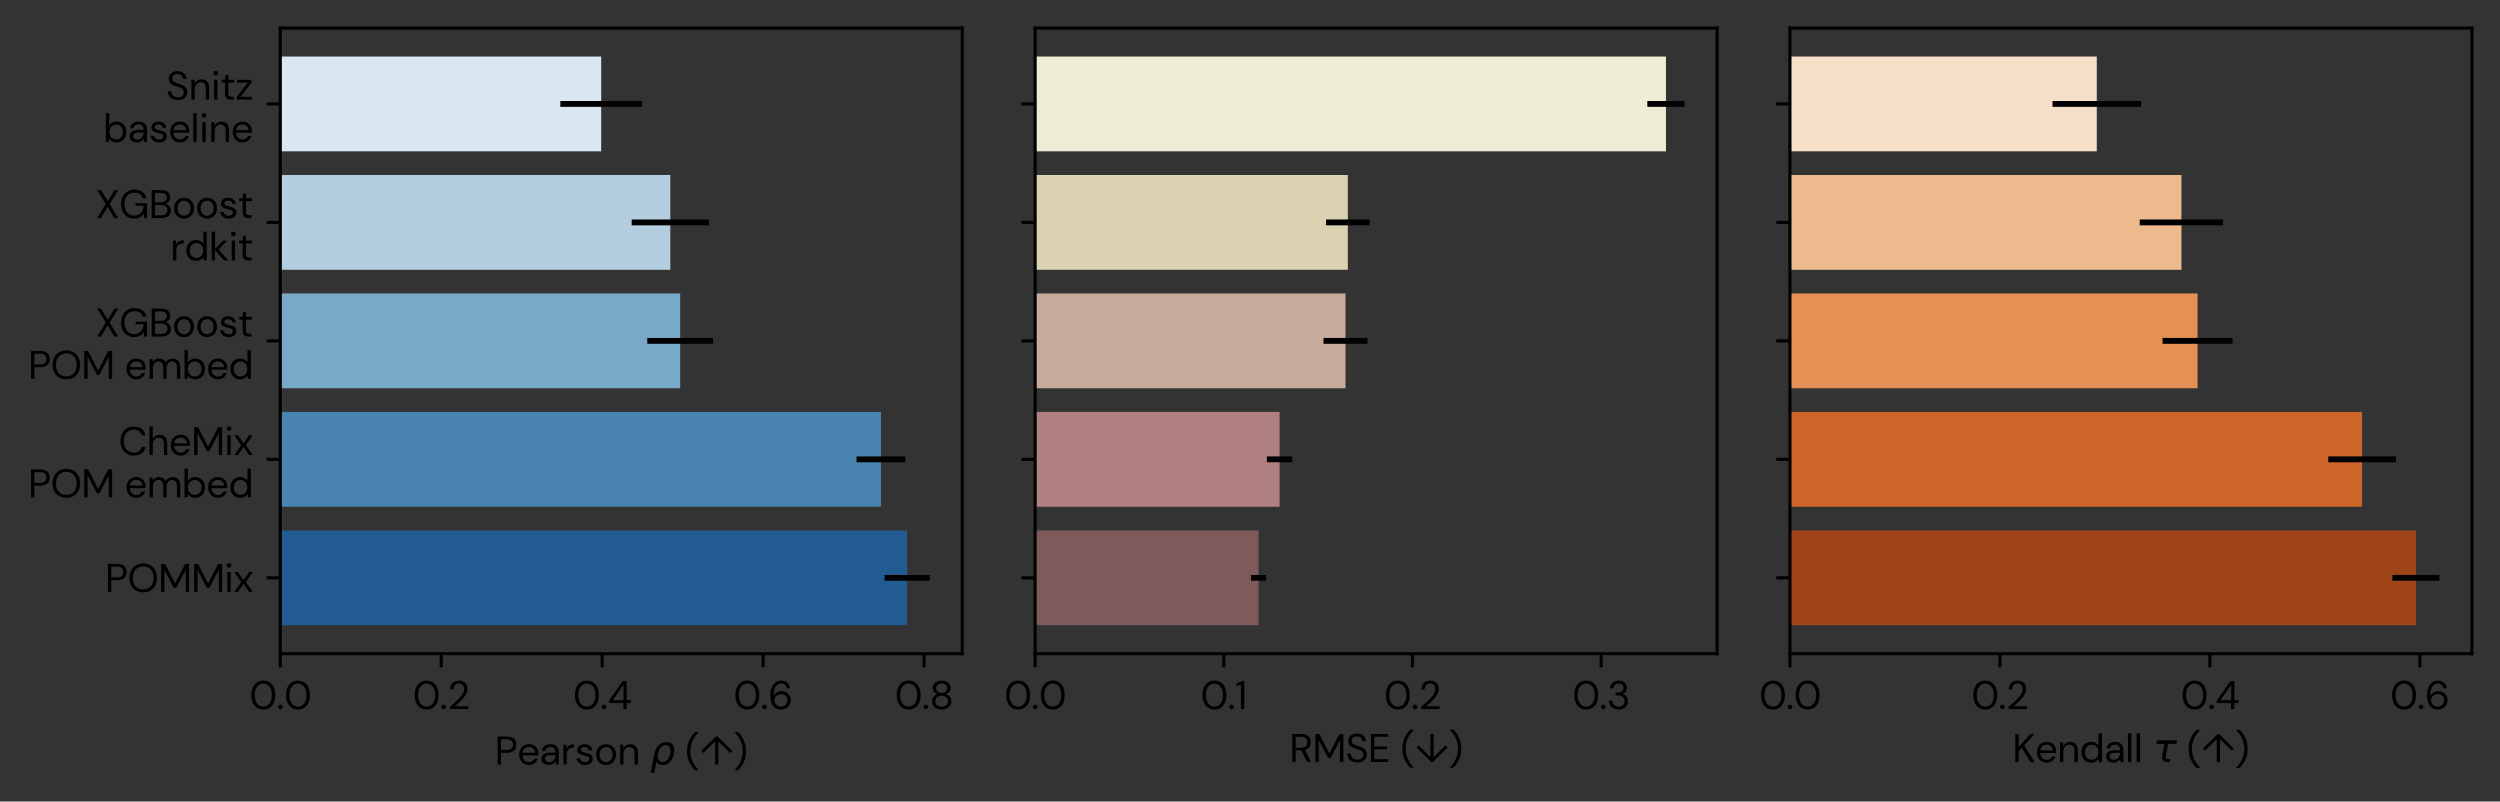 <?xml version="1.0" encoding="utf-8" standalone="no"?>
<!DOCTYPE svg PUBLIC "-//W3C//DTD SVG 1.1//EN"
  "http://www.w3.org/Graphics/SVG/1.1/DTD/svg11.dtd">
<svg xmlns:xlink="http://www.w3.org/1999/xlink" width="640.853pt" height="205.46pt" viewBox="0 0 640.853 205.46" xmlns="http://www.w3.org/2000/svg" version="1.1">
 <rect x="0" y="0" width="640.853" height="205.46" fill="#333333" stroke="none"/>
 <defs>
  <style type="text/css">*{stroke-linejoin: round; stroke-linecap: butt}</style>
 </defs>
 <g id="figure_1">
  <g id="patch_1">
   <path d="M 0 205.46 
L 640.853 205.46 
L 640.853 0 
L 0 0 
L 0 205.46 
z
" style="fill: none"/>
  </g>
  <g id="axes_1">
   <g id="patch_2">
    <path d="M 71.853 167.56 
L 246.67 167.56 
L 246.67 7.2 
L 71.853 7.2 
L 71.853 167.56 
z
" style="fill: none"/>
   </g>
   <g id="patch_3">
    <path d="M 71.853 14.489 
L 154.114 14.489 
L 154.114 38.786 
L 71.853 38.786 
z
" clip-path="url(#p0bd5cf572d)" style="fill: #dae6f1"/>
   </g>
   <g id="patch_4">
    <path d="M 71.853 44.86 
L 171.831 44.86 
L 171.831 69.157 
L 71.853 69.157 
z
" clip-path="url(#p0bd5cf572d)" style="fill: #b3cede"/>
   </g>
   <g id="patch_5">
    <path d="M 71.853 75.232 
L 174.365 75.232 
L 174.365 99.528 
L 71.853 99.528 
z
" clip-path="url(#p0bd5cf572d)" style="fill: #78aac8"/>
   </g>
   <g id="patch_6">
    <path d="M 71.853 105.603 
L 225.832 105.603 
L 225.832 129.9 
L 71.853 129.9 
z
" clip-path="url(#p0bd5cf572d)" style="fill: #4884af"/>
   </g>
   <g id="patch_7">
    <path d="M 71.853 135.974 
L 232.544 135.974 
L 232.544 160.271 
L 71.853 160.271 
z
" clip-path="url(#p0bd5cf572d)" style="fill: #225b91"/>
   </g>
   <g id="matplotlib.axis_1">
    <g id="xtick_1">
     <g id="line2d_1">
      <defs>
       <path id="m4a1d4e9fb4" d="M 0 0 
L 0 3.5 
" style="stroke: #000000; stroke-width: 0.8"/>
      </defs>
      <g>
       <use xlink:href="#m4a1d4e9fb4" x="71.853" y="167.56" style="stroke: #000000; stroke-width: 0.8"/>
      </g>
     </g>
     <g id="text_1">
      <!-- 0.0 -->
      <g transform="translate(63.948 181.76) scale(0.1 -0.1)">
       <defs>
        <path id="DMSans24pt-Regular-30" d="M 2221 -77 
Q 1626 -77 1194 214 
Q 762 506 531 1027 
Q 301 1549 301 2240 
Q 301 2931 531 3452 
Q 762 3974 1194 4265 
Q 1626 4557 2221 4557 
Q 2822 4557 3248 4265 
Q 3674 3974 3904 3452 
Q 4134 2931 4134 2240 
Q 4134 1549 3904 1027 
Q 3674 506 3248 214 
Q 2822 -77 2221 -77 
z
M 2221 397 
Q 2618 397 2925 617 
Q 3232 838 3408 1251 
Q 3584 1664 3584 2240 
Q 3584 2816 3408 3229 
Q 3232 3642 2925 3859 
Q 2618 4077 2221 4077 
Q 1824 4077 1513 3859 
Q 1203 3642 1027 3229 
Q 851 2816 851 2240 
Q 851 1664 1027 1251 
Q 1203 838 1513 617 
Q 1824 397 2221 397 
z
" transform="scale(0.016)"/>
        <path id="DMSans24pt-Regular-2e" d="M 627 -32 
Q 467 -32 361 73 
Q 256 179 256 333 
Q 256 486 361 592 
Q 467 698 627 698 
Q 787 698 889 592 
Q 992 486 992 333 
Q 992 179 889 73 
Q 787 -32 627 -32 
z
" transform="scale(0.016)"/>
       </defs>
       <use xlink:href="#DMSans24pt-Regular-30"/>
       <use xlink:href="#DMSans24pt-Regular-2e" x="69.3"/>
       <use xlink:href="#DMSans24pt-Regular-30" x="88.8"/>
      </g>
     </g>
    </g>
    <g id="xtick_2">
     <g id="line2d_2">
      <g>
       <use xlink:href="#m4a1d4e9fb4" x="113.109" y="167.56" style="stroke: #000000; stroke-width: 0.8"/>
      </g>
     </g>
     <g id="text_2">
      <!-- 0.2 -->
      <g transform="translate(105.809 181.76) scale(0.1 -0.1)">
       <defs>
        <path id="DMSans24pt-Regular-32" d="M 403 0 
L 403 378 
Q 858 736 1264 1101 
Q 1670 1466 1987 1827 
Q 2304 2189 2486 2534 
Q 2669 2880 2669 3200 
Q 2669 3437 2589 3638 
Q 2509 3840 2329 3968 
Q 2150 4096 1843 4096 
Q 1549 4096 1350 3965 
Q 1152 3834 1053 3619 
Q 954 3405 954 3149 
L 435 3149 
Q 442 3590 624 3907 
Q 806 4224 1126 4390 
Q 1446 4557 1850 4557 
Q 2445 4557 2825 4221 
Q 3206 3885 3206 3219 
Q 3206 2829 3011 2438 
Q 2816 2048 2505 1686 
Q 2195 1325 1846 1011 
Q 1498 698 1197 448 
L 3360 448 
L 3360 0 
L 403 0 
z
" transform="scale(0.016)"/>
       </defs>
       <use xlink:href="#DMSans24pt-Regular-30"/>
       <use xlink:href="#DMSans24pt-Regular-2e" x="69.3"/>
       <use xlink:href="#DMSans24pt-Regular-32" x="88.8"/>
      </g>
     </g>
    </g>
    <g id="xtick_3">
     <g id="line2d_3">
      <g>
       <use xlink:href="#m4a1d4e9fb4" x="154.364" y="167.56" style="stroke: #000000; stroke-width: 0.8"/>
      </g>
     </g>
     <g id="text_3">
      <!-- 0.4 -->
      <g transform="translate(146.899 181.76) scale(0.1 -0.1)">
       <defs>
        <path id="DMSans24pt-Regular-34" d="M 2502 0 
L 2502 960 
L 230 960 
L 230 1376 
L 2406 4480 
L 3034 4480 
L 3034 1434 
L 3699 1434 
L 3699 960 
L 3034 960 
L 3034 0 
L 2502 0 
z
M 826 1434 
L 2528 1434 
L 2528 3885 
L 826 1434 
z
" transform="scale(0.016)"/>
       </defs>
       <use xlink:href="#DMSans24pt-Regular-30"/>
       <use xlink:href="#DMSans24pt-Regular-2e" x="69.3"/>
       <use xlink:href="#DMSans24pt-Regular-34" x="88.8"/>
      </g>
     </g>
    </g>
    <g id="xtick_4">
     <g id="line2d_4">
      <g>
       <use xlink:href="#m4a1d4e9fb4" x="195.619" y="167.56" style="stroke: #000000; stroke-width: 0.8"/>
      </g>
     </g>
     <g id="text_4">
      <!-- 0.6 -->
      <g transform="translate(188.03 181.76) scale(0.1 -0.1)">
       <defs>
        <path id="DMSans24pt-Regular-36" d="M 2086 -77 
Q 1600 -77 1267 105 
Q 934 288 732 595 
Q 531 902 438 1283 
Q 346 1664 346 2061 
Q 346 2803 550 3363 
Q 755 3923 1145 4240 
Q 1536 4557 2080 4557 
Q 2502 4557 2806 4390 
Q 3110 4224 3286 3945 
Q 3462 3667 3501 3328 
L 3002 3328 
Q 2938 3693 2694 3891 
Q 2451 4090 2074 4090 
Q 1568 4090 1229 3622 
Q 890 3155 858 2170 
L 858 2125 
Q 1011 2426 1350 2646 
Q 1690 2867 2157 2867 
Q 2541 2867 2877 2688 
Q 3213 2509 3424 2185 
Q 3635 1862 3635 1427 
Q 3635 1050 3449 704 
Q 3264 358 2915 140 
Q 2566 -77 2086 -77 
z
M 2048 397 
Q 2349 397 2585 528 
Q 2822 659 2956 886 
Q 3091 1114 3091 1402 
Q 3091 1856 2796 2128 
Q 2502 2400 2048 2400 
Q 1754 2400 1514 2262 
Q 1274 2125 1136 1897 
Q 998 1670 998 1395 
Q 998 1107 1136 883 
Q 1274 659 1514 528 
Q 1754 397 2048 397 
z
" transform="scale(0.016)"/>
       </defs>
       <use xlink:href="#DMSans24pt-Regular-30"/>
       <use xlink:href="#DMSans24pt-Regular-2e" x="69.3"/>
       <use xlink:href="#DMSans24pt-Regular-36" x="88.8"/>
      </g>
     </g>
    </g>
    <g id="xtick_5">
     <g id="line2d_5">
      <g>
       <use xlink:href="#m4a1d4e9fb4" x="236.875" y="167.56" style="stroke: #000000; stroke-width: 0.8"/>
      </g>
     </g>
     <g id="text_5">
      <!-- 0.8 -->
      <g transform="translate(229.385 181.76) scale(0.1 -0.1)">
       <defs>
        <path id="DMSans24pt-Regular-38" d="M 1952 -77 
Q 1510 -77 1161 86 
Q 813 250 608 541 
Q 403 832 403 1216 
Q 403 1626 643 1952 
Q 883 2278 1280 2387 
Q 915 2515 716 2784 
Q 518 3053 518 3366 
Q 518 3699 691 3968 
Q 864 4237 1184 4397 
Q 1504 4557 1952 4557 
Q 2400 4557 2720 4397 
Q 3040 4237 3213 3968 
Q 3386 3699 3386 3366 
Q 3386 3053 3187 2784 
Q 2989 2515 2624 2387 
Q 3021 2278 3261 1952 
Q 3501 1626 3501 1216 
Q 3501 832 3296 541 
Q 3091 250 2742 86 
Q 2394 -77 1952 -77 
z
M 1952 2579 
Q 2362 2579 2602 2790 
Q 2842 3002 2842 3334 
Q 2842 3712 2605 3904 
Q 2368 4096 1952 4096 
Q 1542 4096 1305 3904 
Q 1069 3712 1069 3334 
Q 1069 3002 1305 2790 
Q 1542 2579 1952 2579 
z
M 1952 397 
Q 2464 397 2713 630 
Q 2963 864 2963 1248 
Q 2963 1683 2688 1907 
Q 2413 2131 1952 2131 
Q 1491 2131 1216 1907 
Q 941 1683 941 1248 
Q 941 864 1193 630 
Q 1446 397 1952 397 
z
" transform="scale(0.016)"/>
       </defs>
       <use xlink:href="#DMSans24pt-Regular-30"/>
       <use xlink:href="#DMSans24pt-Regular-2e" x="69.3"/>
       <use xlink:href="#DMSans24pt-Regular-38" x="88.8"/>
      </g>
     </g>
    </g>
    <g id="text_6">
     <!-- Pearson $\rho$ (↑) -->
     <g transform="translate(126.811 196.06) scale(0.1 -0.1)">
      <defs>
       <path id="DMSans24pt-Regular-50" d="M 474 0 
L 474 4480 
L 1946 4480 
Q 2470 4480 2809 4307 
Q 3149 4134 3312 3840 
Q 3475 3546 3475 3174 
Q 3475 2810 3315 2515 
Q 3155 2221 2816 2045 
Q 2477 1869 1946 1869 
L 1011 1869 
L 1011 0 
L 474 0 
z
M 1011 2323 
L 1933 2323 
Q 2464 2323 2694 2553 
Q 2925 2784 2925 3174 
Q 2925 3584 2694 3808 
Q 2464 4032 1933 4032 
L 1011 4032 
L 1011 2323 
z
" transform="scale(0.016)"/>
       <path id="DMSans24pt-Regular-65" d="M 1869 -77 
Q 1414 -77 1062 131 
Q 710 339 508 713 
Q 307 1088 307 1587 
Q 307 2093 505 2464 
Q 704 2835 1059 3043 
Q 1414 3251 1882 3251 
Q 2349 3251 2681 3043 
Q 3014 2835 3193 2499 
Q 3373 2163 3373 1766 
Q 3373 1702 3373 1628 
Q 3373 1555 3366 1466 
L 832 1466 
Q 851 1101 1001 861 
Q 1152 621 1382 499 
Q 1613 378 1869 378 
Q 2202 378 2426 531 
Q 2650 685 2752 947 
L 3283 947 
Q 3162 506 2797 214 
Q 2432 -77 1869 -77 
z
M 1869 2797 
Q 1485 2797 1187 2566 
Q 890 2336 838 1882 
L 2842 1882 
Q 2822 2310 2550 2553 
Q 2278 2797 1869 2797 
z
" transform="scale(0.016)"/>
       <path id="DMSans24pt-Regular-61" d="M 1498 -77 
Q 1101 -77 838 57 
Q 576 192 448 416 
Q 320 640 320 902 
Q 320 1389 691 1651 
Q 1062 1914 1702 1914 
L 2560 1914 
Q 2560 2355 2349 2576 
Q 2138 2797 1760 2797 
Q 1446 2797 1216 2640 
Q 986 2483 934 2182 
L 384 2182 
Q 422 2528 620 2765 
Q 819 3002 1123 3126 
Q 1427 3251 1760 3251 
Q 2426 3251 2762 2896 
Q 3098 2541 3098 1952 
L 3098 0 
L 2618 0 
L 2586 570 
Q 2451 301 2192 112 
Q 1933 -77 1498 -77 
z
M 1581 378 
Q 1894 378 2112 538 
Q 2330 698 2445 954 
Q 2560 1210 2560 1491 
L 2560 1498 
L 1747 1498 
Q 1274 1498 1078 1334 
Q 883 1171 883 928 
Q 883 678 1065 528 
Q 1248 378 1581 378 
z
" transform="scale(0.016)"/>
       <path id="DMSans24pt-Regular-72" d="M 442 0 
L 442 3174 
L 928 3174 
L 973 2560 
Q 1120 2880 1421 3065 
Q 1722 3251 2163 3251 
L 2163 2688 
L 2016 2688 
Q 1734 2688 1497 2592 
Q 1261 2496 1120 2259 
Q 979 2022 979 1600 
L 979 0 
L 442 0 
z
" transform="scale(0.016)"/>
       <path id="DMSans24pt-Regular-73" d="M 1658 -77 
Q 1088 -77 710 211 
Q 333 499 269 992 
L 819 992 
Q 870 742 1084 560 
Q 1299 378 1664 378 
Q 2003 378 2163 522 
Q 2323 666 2323 864 
Q 2323 1146 2115 1245 
Q 1907 1344 1530 1421 
Q 1274 1472 1014 1568 
Q 755 1664 585 1840 
Q 416 2016 416 2304 
Q 416 2720 726 2985 
Q 1037 3251 1568 3251 
Q 2074 3251 2397 3001 
Q 2720 2752 2771 2278 
L 2240 2278 
Q 2214 2522 2038 2659 
Q 1862 2797 1562 2797 
Q 1267 2797 1113 2675 
Q 960 2554 960 2355 
Q 960 2170 1161 2054 
Q 1363 1939 1709 1869 
Q 2010 1805 2272 1712 
Q 2534 1619 2704 1436 
Q 2874 1254 2874 909 
Q 2880 480 2550 201 
Q 2221 -77 1658 -77 
z
" transform="scale(0.016)"/>
       <path id="DMSans24pt-Regular-6f" d="M 1888 -77 
Q 1440 -77 1081 128 
Q 723 333 515 707 
Q 307 1082 307 1587 
Q 307 2093 518 2467 
Q 730 2842 1091 3046 
Q 1453 3251 1901 3251 
Q 2349 3251 2707 3046 
Q 3066 2842 3274 2467 
Q 3482 2093 3482 1587 
Q 3482 1082 3270 707 
Q 3059 333 2697 128 
Q 2336 -77 1888 -77 
z
M 1888 384 
Q 2163 384 2400 518 
Q 2637 653 2784 921 
Q 2931 1190 2931 1587 
Q 2931 1990 2787 2256 
Q 2643 2522 2406 2656 
Q 2170 2790 1901 2790 
Q 1632 2790 1392 2656 
Q 1152 2522 1005 2256 
Q 858 1990 858 1587 
Q 858 1190 1005 921 
Q 1152 653 1385 518 
Q 1619 384 1888 384 
z
" transform="scale(0.016)"/>
       <path id="DMSans24pt-Regular-6e" d="M 442 0 
L 442 3174 
L 928 3174 
L 960 2605 
Q 1114 2906 1402 3078 
Q 1690 3251 2054 3251 
Q 2618 3251 2954 2908 
Q 3290 2566 3290 1856 
L 3290 0 
L 2752 0 
L 2752 1798 
Q 2752 2291 2541 2540 
Q 2330 2790 1933 2790 
Q 1523 2790 1251 2492 
Q 979 2195 979 1645 
L 979 0 
L 442 0 
z
" transform="scale(0.016)"/>
       <path id="DMSans24pt-Regular-20" transform="scale(0.016)"/>
       <path id="DejaVuSans-Oblique-3c1" d="M 1203 2875 
Q 1453 3194 1981 3475 
Q 2188 3584 2756 3584 
Q 3394 3584 3694 3078 
Q 3994 2572 3834 1747 
Q 3672 922 3175 415 
Q 2678 -91 2041 -91 
Q 1656 -91 1409 63 
Q 1163 213 1044 525 
L 681 -1331 
L 103 -1331 
L 697 1716 
Q 838 2438 1203 2875 
z
M 3238 1747 
Q 3359 2381 3169 2744 
Q 2978 3103 2522 3103 
Q 2066 3103 1734 2744 
Q 1403 2381 1281 1747 
Q 1156 1113 1347 750 
Q 1538 391 1994 391 
Q 2450 391 2781 750 
Q 3113 1113 3238 1747 
z
" transform="scale(0.016)"/>
       <path id="DMSans24pt-Regular-28" d="M 1587 -928 
Q 1242 -595 947 -137 
Q 653 320 477 889 
Q 301 1459 301 2131 
Q 301 2803 477 3372 
Q 653 3942 947 4403 
Q 1242 4864 1587 5190 
L 2138 5190 
L 2138 5139 
Q 1555 4563 1196 3792 
Q 838 3021 838 2131 
Q 838 1242 1196 470 
Q 1555 -301 2138 -877 
L 2138 -928 
L 1587 -928 
z
" transform="scale(0.016)"/>
       <path id="DMSans24pt-Regular-2191" d="M 256 2176 
L 2598 4480 
L 2886 4480 
L 5229 2176 
L 4883 1830 
L 3008 3693 
L 3008 0 
L 2483 0 
L 2483 3706 
L 602 1837 
L 256 2176 
z
" transform="scale(0.016)"/>
       <path id="DMSans24pt-Regular-29" d="M 794 -928 
L 243 -928 
L 243 -877 
Q 826 -301 1184 470 
Q 1542 1242 1542 2131 
Q 1542 3021 1187 3792 
Q 832 4563 243 5139 
L 243 5190 
L 794 5190 
Q 1146 4864 1437 4403 
Q 1728 3942 1904 3372 
Q 2080 2803 2080 2131 
Q 2080 1459 1904 889 
Q 1728 320 1437 -137 
Q 1146 -595 794 -928 
z
" transform="scale(0.016)"/>
      </defs>
      <use xlink:href="#DMSans24pt-Regular-50" transform="translate(0 0.906)"/>
      <use xlink:href="#DMSans24pt-Regular-65" transform="translate(57.9 0.906)"/>
      <use xlink:href="#DMSans24pt-Regular-61" transform="translate(114.8 0.906)"/>
      <use xlink:href="#DMSans24pt-Regular-72" transform="translate(169 0.906)"/>
      <use xlink:href="#DMSans24pt-Regular-73" transform="translate(205.3 0.906)"/>
      <use xlink:href="#DMSans24pt-Regular-6f" transform="translate(255.3 0.906)"/>
      <use xlink:href="#DMSans24pt-Regular-6e" transform="translate(314.5 0.906)"/>
      <use xlink:href="#DMSans24pt-Regular-20" transform="translate(371.7 0.906)"/>
      <use xlink:href="#DejaVuSans-Oblique-3c1" transform="translate(398.2 0.906)"/>
      <use xlink:href="#DMSans24pt-Regular-20" transform="translate(461.676 0.906)"/>
      <use xlink:href="#DMSans24pt-Regular-28" transform="translate(488.176 0.906)"/>
      <use xlink:href="#DMSans24pt-Regular-2191" transform="translate(525.376 0.906)"/>
      <use xlink:href="#DMSans24pt-Regular-29" transform="translate(611.076 0.906)"/>
     </g>
    </g>
   </g>
   <g id="matplotlib.axis_2">
    <g id="ytick_1">
     <g id="line2d_6">
      <defs>
       <path id="mb742f202f7" d="M 0 0 
L -3.5 0 
" style="stroke: #000000; stroke-width: 0.8"/>
      </defs>
      <g>
       <use xlink:href="#mb742f202f7" x="71.853" y="26.638" style="stroke: #000000; stroke-width: 0.8"/>
      </g>
     </g>
     <g id="text_7">
      <!-- Snitz -->
      <g transform="translate(42.572 25.538) scale(0.1 -0.1)">
       <defs>
        <path id="DMSans24pt-Regular-53" d="M 1901 -77 
Q 1408 -77 1043 102 
Q 678 282 480 602 
Q 282 922 282 1344 
L 845 1344 
Q 845 1082 966 861 
Q 1088 640 1321 509 
Q 1555 378 1901 378 
Q 2355 378 2604 595 
Q 2854 813 2854 1139 
Q 2854 1408 2739 1571 
Q 2624 1734 2429 1836 
Q 2234 1939 1981 2016 
Q 1728 2093 1453 2189 
Q 934 2368 684 2633 
Q 435 2899 435 3328 
Q 435 3693 604 3968 
Q 774 4243 1091 4400 
Q 1408 4557 1843 4557 
Q 2272 4557 2589 4397 
Q 2906 4237 3085 3958 
Q 3264 3680 3264 3315 
L 2701 3315 
Q 2701 3501 2605 3680 
Q 2509 3859 2313 3977 
Q 2118 4096 1824 4096 
Q 1459 4102 1225 3910 
Q 992 3718 992 3379 
Q 992 3091 1158 2937 
Q 1325 2784 1616 2685 
Q 1907 2586 2291 2458 
Q 2618 2349 2870 2192 
Q 3123 2035 3267 1792 
Q 3411 1549 3411 1171 
Q 3411 851 3241 566 
Q 3072 282 2739 102 
Q 2406 -77 1901 -77 
z
" transform="scale(0.016)"/>
        <path id="DMSans24pt-Regular-69" d="M 768 3878 
Q 608 3878 502 3984 
Q 397 4090 397 4250 
Q 397 4410 502 4509 
Q 608 4608 768 4608 
Q 922 4608 1030 4509 
Q 1139 4410 1139 4250 
Q 1139 4090 1030 3984 
Q 922 3878 768 3878 
z
M 499 0 
L 499 3174 
L 1037 3174 
L 1037 0 
L 499 0 
z
" transform="scale(0.016)"/>
        <path id="DMSans24pt-Regular-74" d="M 1696 0 
Q 1261 0 1011 214 
Q 762 429 762 973 
L 762 2720 
L 211 2720 
L 211 3174 
L 762 3174 
L 832 3936 
L 1299 3936 
L 1299 3174 
L 2234 3174 
L 2234 2720 
L 1299 2720 
L 1299 973 
Q 1299 672 1420 566 
Q 1542 461 1850 461 
L 2182 461 
L 2182 0 
L 1696 0 
z
" transform="scale(0.016)"/>
        <path id="DMSans24pt-Regular-7a" d="M 224 0 
L 224 442 
L 1990 2726 
L 256 2726 
L 256 3174 
L 2592 3174 
L 2592 2733 
L 826 448 
L 2624 448 
L 2624 0 
L 224 0 
z
" transform="scale(0.016)"/>
       </defs>
       <use xlink:href="#DMSans24pt-Regular-53"/>
       <use xlink:href="#DMSans24pt-Regular-6e" x="57.8"/>
       <use xlink:href="#DMSans24pt-Regular-69" x="115"/>
       <use xlink:href="#DMSans24pt-Regular-74" x="138.9"/>
       <use xlink:href="#DMSans24pt-Regular-7a" x="177.6"/>
      </g>
      <!-- baseline -->
      <g transform="translate(26.441 36.378) scale(0.1 -0.1)">
       <defs>
        <path id="DMSans24pt-Regular-62" d="M 2138 -77 
Q 1747 -77 1446 83 
Q 1146 243 979 531 
L 928 0 
L 442 0 
L 442 4608 
L 979 4608 
L 979 2650 
Q 1133 2880 1417 3065 
Q 1702 3251 2144 3251 
Q 2618 3251 2970 3033 
Q 3322 2816 3517 2438 
Q 3712 2061 3712 1581 
Q 3712 1101 3517 726 
Q 3322 352 2966 137 
Q 2611 -77 2138 -77 
z
M 2080 390 
Q 2400 390 2646 540 
Q 2893 691 3030 960 
Q 3168 1229 3168 1587 
Q 3168 1946 3030 2214 
Q 2893 2483 2646 2633 
Q 2400 2784 2080 2784 
Q 1760 2784 1513 2633 
Q 1267 2483 1129 2214 
Q 992 1946 992 1587 
Q 992 1229 1129 960 
Q 1267 691 1513 540 
Q 1760 390 2080 390 
z
" transform="scale(0.016)"/>
        <path id="DMSans24pt-Regular-6c" d="M 442 0 
L 442 4608 
L 979 4608 
L 979 0 
L 442 0 
z
" transform="scale(0.016)"/>
       </defs>
       <use xlink:href="#DMSans24pt-Regular-62"/>
       <use xlink:href="#DMSans24pt-Regular-61" x="62.8"/>
       <use xlink:href="#DMSans24pt-Regular-73" x="117"/>
       <use xlink:href="#DMSans24pt-Regular-65" x="167"/>
       <use xlink:href="#DMSans24pt-Regular-6c" x="223.9"/>
       <use xlink:href="#DMSans24pt-Regular-69" x="246.1"/>
       <use xlink:href="#DMSans24pt-Regular-6e" x="270"/>
       <use xlink:href="#DMSans24pt-Regular-65" x="327.2"/>
      </g>
     </g>
    </g>
    <g id="ytick_2">
     <g id="line2d_7">
      <g>
       <use xlink:href="#mb742f202f7" x="71.853" y="57.009" style="stroke: #000000; stroke-width: 0.8"/>
      </g>
     </g>
     <g id="text_8">
      <!-- XGBoost -->
      <g transform="translate(24.531 55.909) scale(0.1 -0.1)">
       <defs>
        <path id="DMSans24pt-Regular-58" d="M 243 0 
L 1613 2259 
L 243 4480 
L 851 4480 
L 1952 2694 
L 3002 4480 
L 3603 4480 
L 2234 2240 
L 3610 0 
L 3002 0 
L 1894 1805 
L 851 0 
L 243 0 
z
" transform="scale(0.016)"/>
        <path id="DMSans24pt-Regular-47" d="M 2400 -77 
Q 1773 -77 1299 214 
Q 826 506 563 1024 
Q 301 1542 301 2234 
Q 301 2918 566 3443 
Q 832 3968 1321 4262 
Q 1811 4557 2477 4557 
Q 3232 4557 3737 4195 
Q 4243 3834 4384 3187 
L 3763 3187 
Q 3674 3590 3341 3827 
Q 3008 4064 2477 4064 
Q 1984 4064 1616 3843 
Q 1248 3622 1049 3212 
Q 851 2803 851 2234 
Q 851 1664 1049 1251 
Q 1248 838 1603 620 
Q 1958 403 2419 403 
Q 3136 403 3501 825 
Q 3866 1248 3917 1971 
L 2624 1971 
L 2624 2394 
L 4467 2394 
L 4467 0 
L 3974 0 
L 3930 736 
Q 3693 346 3337 134 
Q 2982 -77 2400 -77 
z
" transform="scale(0.016)"/>
        <path id="DMSans24pt-Regular-42" d="M 474 0 
L 474 4480 
L 2048 4480 
Q 2522 4480 2832 4329 
Q 3142 4179 3296 3920 
Q 3450 3661 3450 3341 
Q 3450 2906 3216 2653 
Q 2982 2400 2656 2310 
Q 2906 2266 3110 2112 
Q 3315 1958 3433 1728 
Q 3552 1498 3552 1222 
Q 3552 883 3385 604 
Q 3219 326 2896 163 
Q 2573 0 2099 0 
L 474 0 
z
M 1011 2522 
L 2010 2522 
Q 2445 2522 2672 2726 
Q 2899 2931 2899 3283 
Q 2899 3622 2672 3827 
Q 2445 4032 1990 4032 
L 1011 4032 
L 1011 2522 
z
M 1011 448 
L 2042 448 
Q 2496 448 2749 662 
Q 3002 877 3002 1261 
Q 3002 1638 2742 1865 
Q 2483 2093 2029 2093 
L 1011 2093 
L 1011 448 
z
" transform="scale(0.016)"/>
       </defs>
       <use xlink:href="#DMSans24pt-Regular-58"/>
       <use xlink:href="#DMSans24pt-Regular-47" x="60.2"/>
       <use xlink:href="#DMSans24pt-Regular-42" x="135.9"/>
       <use xlink:href="#DMSans24pt-Regular-6f" x="196.1"/>
       <use xlink:href="#DMSans24pt-Regular-6f" x="255.3"/>
       <use xlink:href="#DMSans24pt-Regular-73" x="314.5"/>
       <use xlink:href="#DMSans24pt-Regular-74" x="364.5"/>
      </g>
      <!-- rdkit -->
      <g transform="translate(43.631 66.749) scale(0.1 -0.1)">
       <defs>
        <path id="DMSans24pt-Regular-64" d="M 1882 -77 
Q 1408 -77 1053 140 
Q 698 358 502 736 
Q 307 1114 307 1594 
Q 307 2074 502 2448 
Q 698 2822 1056 3036 
Q 1414 3251 1888 3251 
Q 2278 3251 2582 3091 
Q 2886 2931 3046 2643 
L 3046 4608 
L 3584 4608 
L 3584 0 
L 3098 0 
L 3046 525 
Q 2893 294 2605 108 
Q 2317 -77 1882 -77 
z
M 1939 390 
Q 2259 390 2505 540 
Q 2752 691 2889 960 
Q 3027 1229 3027 1587 
Q 3027 1946 2889 2214 
Q 2752 2483 2505 2633 
Q 2259 2784 1939 2784 
Q 1626 2784 1379 2633 
Q 1133 2483 995 2214 
Q 858 1946 858 1587 
Q 858 1229 995 960 
Q 1133 691 1379 540 
Q 1626 390 1939 390 
z
" transform="scale(0.016)"/>
        <path id="DMSans24pt-Regular-6b" d="M 442 0 
L 442 4608 
L 979 4608 
L 979 1837 
L 2278 3174 
L 2938 3174 
L 1530 1741 
L 3117 0 
L 2432 0 
L 979 1645 
L 979 0 
L 442 0 
z
" transform="scale(0.016)"/>
       </defs>
       <use xlink:href="#DMSans24pt-Regular-72"/>
       <use xlink:href="#DMSans24pt-Regular-64" x="36.3"/>
       <use xlink:href="#DMSans24pt-Regular-6b" x="99.2"/>
       <use xlink:href="#DMSans24pt-Regular-69" x="149.6"/>
       <use xlink:href="#DMSans24pt-Regular-74" x="173.5"/>
      </g>
     </g>
    </g>
    <g id="ytick_3">
     <g id="line2d_8">
      <g>
       <use xlink:href="#mb742f202f7" x="71.853" y="87.38" style="stroke: #000000; stroke-width: 0.8"/>
      </g>
     </g>
     <g id="text_9">
      <!-- XGBoost -->
      <g transform="translate(24.531 86.28) scale(0.1 -0.1)">
       <use xlink:href="#DMSans24pt-Regular-58"/>
       <use xlink:href="#DMSans24pt-Regular-47" x="60.2"/>
       <use xlink:href="#DMSans24pt-Regular-42" x="135.9"/>
       <use xlink:href="#DMSans24pt-Regular-6f" x="196.1"/>
       <use xlink:href="#DMSans24pt-Regular-6f" x="255.3"/>
       <use xlink:href="#DMSans24pt-Regular-73" x="314.5"/>
       <use xlink:href="#DMSans24pt-Regular-74" x="364.5"/>
      </g>
      <!-- POM embed -->
      <g transform="translate(7.2 97.12) scale(0.1 -0.1)">
       <defs>
        <path id="DMSans24pt-Regular-4f" d="M 2509 -77 
Q 1850 -77 1354 214 
Q 858 506 579 1027 
Q 301 1549 301 2240 
Q 301 2925 579 3446 
Q 858 3968 1354 4262 
Q 1850 4557 2509 4557 
Q 3174 4557 3670 4262 
Q 4166 3968 4441 3446 
Q 4717 2925 4717 2240 
Q 4717 1549 4441 1027 
Q 4166 506 3670 214 
Q 3174 -77 2509 -77 
z
M 2509 397 
Q 3002 397 3376 617 
Q 3750 838 3958 1251 
Q 4166 1664 4166 2240 
Q 4166 2816 3958 3229 
Q 3750 3642 3376 3859 
Q 3002 4077 2509 4077 
Q 2016 4077 1641 3859 
Q 1267 3642 1059 3229 
Q 851 2816 851 2240 
Q 851 1664 1059 1251 
Q 1267 838 1641 617 
Q 2016 397 2509 397 
z
" transform="scale(0.016)"/>
        <path id="DMSans24pt-Regular-4d" d="M 474 0 
L 474 4480 
L 1101 4480 
L 2707 1357 
L 4314 4480 
L 4947 4480 
L 4947 0 
L 4410 0 
L 4410 3520 
L 2912 640 
L 2509 640 
L 1011 3514 
L 1011 0 
L 474 0 
z
" transform="scale(0.016)"/>
        <path id="DMSans24pt-Regular-6d" d="M 442 0 
L 442 3174 
L 928 3174 
L 966 2714 
Q 1120 2970 1376 3110 
Q 1632 3251 1952 3251 
Q 2323 3251 2598 3097 
Q 2874 2944 3021 2630 
Q 3187 2925 3481 3088 
Q 3776 3251 4109 3251 
Q 4678 3251 5017 2908 
Q 5357 2566 5357 1856 
L 5357 0 
L 4826 0 
L 4826 1798 
Q 4826 2291 4627 2540 
Q 4429 2790 4058 2790 
Q 3674 2790 3421 2492 
Q 3168 2195 3168 1645 
L 3168 0 
L 2630 0 
L 2630 1798 
Q 2630 2291 2432 2540 
Q 2234 2790 1862 2790 
Q 1485 2790 1232 2492 
Q 979 2195 979 1645 
L 979 0 
L 442 0 
z
" transform="scale(0.016)"/>
       </defs>
       <use xlink:href="#DMSans24pt-Regular-50"/>
       <use xlink:href="#DMSans24pt-Regular-4f" x="57.9"/>
       <use xlink:href="#DMSans24pt-Regular-4d" x="136.3"/>
       <use xlink:href="#DMSans24pt-Regular-20" x="221"/>
       <use xlink:href="#DMSans24pt-Regular-65" x="247.5"/>
       <use xlink:href="#DMSans24pt-Regular-6d" x="304.4"/>
       <use xlink:href="#DMSans24pt-Regular-62" x="393.9"/>
       <use xlink:href="#DMSans24pt-Regular-65" x="456.7"/>
       <use xlink:href="#DMSans24pt-Regular-64" x="513.6"/>
      </g>
     </g>
    </g>
    <g id="ytick_4">
     <g id="line2d_9">
      <g>
       <use xlink:href="#mb742f202f7" x="71.853" y="117.751" style="stroke: #000000; stroke-width: 0.8"/>
      </g>
     </g>
     <g id="text_10">
      <!-- CheMix -->
      <g transform="translate(30.402 116.651) scale(0.1 -0.1)">
       <defs>
        <path id="DMSans24pt-Regular-43" d="M 2438 -77 
Q 1779 -77 1299 214 
Q 819 506 560 1027 
Q 301 1549 301 2240 
Q 301 2931 560 3452 
Q 819 3974 1299 4265 
Q 1779 4557 2438 4557 
Q 3213 4557 3693 4192 
Q 4173 3827 4307 3162 
L 3712 3162 
Q 3610 3578 3296 3830 
Q 2982 4083 2438 4083 
Q 1958 4083 1600 3862 
Q 1242 3642 1046 3229 
Q 851 2816 851 2240 
Q 851 1664 1046 1251 
Q 1242 838 1600 617 
Q 1958 397 2438 397 
Q 2982 397 3296 643 
Q 3610 890 3712 1299 
L 4307 1299 
Q 4173 653 3693 288 
Q 3213 -77 2438 -77 
z
" transform="scale(0.016)"/>
        <path id="DMSans24pt-Regular-68" d="M 442 0 
L 442 4608 
L 979 4608 
L 979 2630 
Q 1139 2925 1430 3088 
Q 1722 3251 2074 3251 
Q 2624 3251 2957 2908 
Q 3290 2566 3290 1856 
L 3290 0 
L 2758 0 
L 2758 1798 
Q 2758 2790 1958 2790 
Q 1542 2790 1260 2492 
Q 979 2195 979 1645 
L 979 0 
L 442 0 
z
" transform="scale(0.016)"/>
        <path id="DMSans24pt-Regular-78" d="M 122 0 
L 1222 1587 
L 122 3174 
L 704 3174 
L 1594 1862 
L 2490 3174 
L 3066 3174 
L 1965 1587 
L 3066 0 
L 2490 0 
L 1594 1312 
L 704 0 
L 122 0 
z
" transform="scale(0.016)"/>
       </defs>
       <use xlink:href="#DMSans24pt-Regular-43"/>
       <use xlink:href="#DMSans24pt-Regular-68" x="72"/>
       <use xlink:href="#DMSans24pt-Regular-65" x="129.2"/>
       <use xlink:href="#DMSans24pt-Regular-4d" x="186.1"/>
       <use xlink:href="#DMSans24pt-Regular-69" x="270.8"/>
       <use xlink:href="#DMSans24pt-Regular-78" x="294.7"/>
      </g>
      <!-- POM embed -->
      <g transform="translate(7.2 127.491) scale(0.1 -0.1)">
       <use xlink:href="#DMSans24pt-Regular-50"/>
       <use xlink:href="#DMSans24pt-Regular-4f" x="57.9"/>
       <use xlink:href="#DMSans24pt-Regular-4d" x="136.3"/>
       <use xlink:href="#DMSans24pt-Regular-20" x="221"/>
       <use xlink:href="#DMSans24pt-Regular-65" x="247.5"/>
       <use xlink:href="#DMSans24pt-Regular-6d" x="304.4"/>
       <use xlink:href="#DMSans24pt-Regular-62" x="393.9"/>
       <use xlink:href="#DMSans24pt-Regular-65" x="456.7"/>
       <use xlink:href="#DMSans24pt-Regular-64" x="513.6"/>
      </g>
     </g>
    </g>
    <g id="ytick_5">
     <g id="line2d_10">
      <g>
       <use xlink:href="#mb742f202f7" x="71.853" y="148.122" style="stroke: #000000; stroke-width: 0.8"/>
      </g>
     </g>
     <g id="text_11">
      <!-- POMMix -->
      <g transform="translate(26.911 151.722) scale(0.1 -0.1)">
       <use xlink:href="#DMSans24pt-Regular-50"/>
       <use xlink:href="#DMSans24pt-Regular-4f" x="57.9"/>
       <use xlink:href="#DMSans24pt-Regular-4d" x="136.3"/>
       <use xlink:href="#DMSans24pt-Regular-4d" x="221"/>
       <use xlink:href="#DMSans24pt-Regular-69" x="305.7"/>
       <use xlink:href="#DMSans24pt-Regular-78" x="329.6"/>
      </g>
     </g>
    </g>
   </g>
   <g id="line2d_11">
    <path clip-path="url(#p0bd5cf572d)" style="fill: none; stroke: #424242; stroke-width: 2.25; stroke-linecap: square"/>
   </g>
   <g id="line2d_12">
    <path clip-path="url(#p0bd5cf572d)" style="fill: none; stroke: #424242; stroke-width: 2.25; stroke-linecap: square"/>
   </g>
   <g id="line2d_13">
    <path clip-path="url(#p0bd5cf572d)" style="fill: none; stroke: #424242; stroke-width: 2.25; stroke-linecap: square"/>
   </g>
   <g id="line2d_14">
    <path clip-path="url(#p0bd5cf572d)" style="fill: none; stroke: #424242; stroke-width: 2.25; stroke-linecap: square"/>
   </g>
   <g id="line2d_15">
    <path clip-path="url(#p0bd5cf572d)" style="fill: none; stroke: #424242; stroke-width: 2.25; stroke-linecap: square"/>
   </g>
   <g id="LineCollection_1">
    <path d="M 143.635 26.638 
L 164.592 26.638 
" clip-path="url(#p0bd5cf572d)" style="fill: none; stroke: #000000; stroke-width: 1.5"/>
    <path d="M 161.921 57.009 
L 181.741 57.009 
" clip-path="url(#p0bd5cf572d)" style="fill: none; stroke: #000000; stroke-width: 1.5"/>
    <path d="M 165.931 87.38 
L 182.8 87.38 
" clip-path="url(#p0bd5cf572d)" style="fill: none; stroke: #000000; stroke-width: 1.5"/>
    <path d="M 219.562 117.751 
L 232.101 117.751 
" clip-path="url(#p0bd5cf572d)" style="fill: none; stroke: #000000; stroke-width: 1.5"/>
    <path d="M 226.743 148.122 
L 238.345 148.122 
" clip-path="url(#p0bd5cf572d)" style="fill: none; stroke: #000000; stroke-width: 1.5"/>
   </g>
   <g id="patch_8">
    <path d="M 71.853 167.56 
L 71.853 7.2 
" style="fill: none; stroke: #000000; stroke-width: 0.8; stroke-linejoin: miter; stroke-linecap: square"/>
   </g>
   <g id="patch_9">
    <path d="M 246.67 167.56 
L 246.67 7.2 
" style="fill: none; stroke: #000000; stroke-width: 0.8; stroke-linejoin: miter; stroke-linecap: square"/>
   </g>
   <g id="patch_10">
    <path d="M 71.853 167.56 
L 246.67 167.56 
" style="fill: none; stroke: #000000; stroke-width: 0.8; stroke-linejoin: miter; stroke-linecap: square"/>
   </g>
   <g id="patch_11">
    <path d="M 71.853 7.2 
L 246.67 7.2 
" style="fill: none; stroke: #000000; stroke-width: 0.8; stroke-linejoin: miter; stroke-linecap: square"/>
   </g>
  </g>
  <g id="axes_2">
   <g id="patch_12">
    <path d="M 265.345 167.56 
L 440.161 167.56 
L 440.161 7.2 
L 265.345 7.2 
L 265.345 167.56 
z
" style="fill: none"/>
   </g>
   <g id="patch_13">
    <path d="M 265.345 14.489 
L 427.057 14.489 
L 427.057 38.786 
L 265.345 38.786 
z
" clip-path="url(#p9f029d2407)" style="fill: #ededd5"/>
   </g>
   <g id="patch_14">
    <path d="M 265.345 44.86 
L 345.502 44.86 
L 345.502 69.157 
L 265.345 69.157 
z
" clip-path="url(#p9f029d2407)" style="fill: #dad2b1"/>
   </g>
   <g id="patch_15">
    <path d="M 265.345 75.232 
L 344.907 75.232 
L 344.907 99.528 
L 265.345 99.528 
z
" clip-path="url(#p9f029d2407)" style="fill: #c8ac9b"/>
   </g>
   <g id="patch_16">
    <path d="M 265.345 105.603 
L 328.01 105.603 
L 328.01 129.9 
L 265.345 129.9 
z
" clip-path="url(#p9f029d2407)" style="fill: #b18080"/>
   </g>
   <g id="patch_17">
    <path d="M 265.345 135.974 
L 322.616 135.974 
L 322.616 160.271 
L 265.345 160.271 
z
" clip-path="url(#p9f029d2407)" style="fill: #7e5a5a"/>
   </g>
   <g id="matplotlib.axis_3">
    <g id="xtick_6">
     <g id="line2d_16">
      <g>
       <use xlink:href="#m4a1d4e9fb4" x="265.345" y="167.56" style="stroke: #000000; stroke-width: 0.8"/>
      </g>
     </g>
     <g id="text_12">
      <!-- 0.0 -->
      <g transform="translate(257.44 181.76) scale(0.1 -0.1)">
       <use xlink:href="#DMSans24pt-Regular-30"/>
       <use xlink:href="#DMSans24pt-Regular-2e" x="69.3"/>
       <use xlink:href="#DMSans24pt-Regular-30" x="88.8"/>
      </g>
     </g>
    </g>
    <g id="xtick_7">
     <g id="line2d_17">
      <g>
       <use xlink:href="#m4a1d4e9fb4" x="313.71" y="167.56" style="stroke: #000000; stroke-width: 0.8"/>
      </g>
     </g>
     <g id="text_13">
      <!-- 0.1 -->
      <g transform="translate(307.76 181.76) scale(0.1 -0.1)">
       <defs>
        <path id="DMSans24pt-Regular-31" d="M 915 0 
L 915 3878 
L 192 3718 
L 192 4090 
L 1094 4480 
L 1459 4480 
L 1459 0 
L 915 0 
z
" transform="scale(0.016)"/>
       </defs>
       <use xlink:href="#DMSans24pt-Regular-30"/>
       <use xlink:href="#DMSans24pt-Regular-2e" x="69.3"/>
       <use xlink:href="#DMSans24pt-Regular-31" x="88.8"/>
      </g>
     </g>
    </g>
    <g id="xtick_8">
     <g id="line2d_18">
      <g>
       <use xlink:href="#m4a1d4e9fb4" x="362.076" y="167.56" style="stroke: #000000; stroke-width: 0.8"/>
      </g>
     </g>
     <g id="text_14">
      <!-- 0.2 -->
      <g transform="translate(354.776 181.76) scale(0.1 -0.1)">
       <use xlink:href="#DMSans24pt-Regular-30"/>
       <use xlink:href="#DMSans24pt-Regular-2e" x="69.3"/>
       <use xlink:href="#DMSans24pt-Regular-32" x="88.8"/>
      </g>
     </g>
    </g>
    <g id="xtick_9">
     <g id="line2d_19">
      <g>
       <use xlink:href="#m4a1d4e9fb4" x="410.442" y="167.56" style="stroke: #000000; stroke-width: 0.8"/>
      </g>
     </g>
     <g id="text_15">
      <!-- 0.3 -->
      <g transform="translate(403.062 181.76) scale(0.1 -0.1)">
       <defs>
        <path id="DMSans24pt-Regular-33" d="M 1869 -77 
Q 1440 -77 1091 80 
Q 742 237 537 550 
Q 333 864 320 1331 
L 864 1331 
Q 870 1075 988 860 
Q 1107 646 1331 518 
Q 1555 390 1869 390 
Q 2342 390 2582 652 
Q 2822 915 2822 1286 
Q 2822 1600 2672 1798 
Q 2522 1997 2269 2093 
Q 2016 2189 1715 2189 
L 1382 2189 
L 1382 2643 
L 1715 2643 
Q 2150 2643 2396 2844 
Q 2643 3046 2643 3398 
Q 2643 3699 2448 3894 
Q 2253 4090 1869 4090 
Q 1498 4090 1277 3872 
Q 1056 3654 1024 3315 
L 480 3315 
Q 499 3680 675 3961 
Q 851 4243 1158 4400 
Q 1466 4557 1869 4557 
Q 2304 4557 2595 4403 
Q 2886 4250 3036 3994 
Q 3187 3738 3187 3430 
Q 3187 3098 3004 2816 
Q 2822 2534 2445 2438 
Q 2842 2355 3104 2060 
Q 3366 1766 3366 1286 
Q 3366 922 3196 611 
Q 3027 301 2694 112 
Q 2362 -77 1869 -77 
z
" transform="scale(0.016)"/>
       </defs>
       <use xlink:href="#DMSans24pt-Regular-30"/>
       <use xlink:href="#DMSans24pt-Regular-2e" x="69.3"/>
       <use xlink:href="#DMSans24pt-Regular-33" x="88.8"/>
      </g>
     </g>
    </g>
    <g id="text_16">
     <!-- RMSE (↓) -->
     <g transform="translate(330.512 195.319) scale(0.1 -0.1)">
      <defs>
       <path id="DMSans24pt-Regular-52" d="M 474 0 
L 474 4480 
L 1920 4480 
Q 2445 4480 2777 4304 
Q 3110 4128 3270 3833 
Q 3430 3539 3430 3168 
Q 3430 2746 3203 2406 
Q 2976 2067 2496 1926 
L 3475 0 
L 2842 0 
L 1933 1850 
L 1894 1850 
L 1011 1850 
L 1011 0 
L 474 0 
z
M 1011 2272 
L 1882 2272 
Q 2394 2272 2634 2521 
Q 2874 2771 2874 3162 
Q 2874 3558 2640 3792 
Q 2406 4026 1875 4026 
L 1011 4026 
L 1011 2272 
z
" transform="scale(0.016)"/>
       <path id="DMSans24pt-Regular-45" d="M 474 0 
L 474 4480 
L 3245 4480 
L 3245 4038 
L 1011 4038 
L 1011 2477 
L 3053 2477 
L 3053 2042 
L 1011 2042 
L 1011 442 
L 3245 442 
L 3245 0 
L 474 0 
z
" transform="scale(0.016)"/>
       <path id="DMSans24pt-Regular-2193" d="M 256 2304 
L 602 2643 
L 2483 774 
L 2483 4480 
L 3008 4480 
L 3008 787 
L 4883 2650 
L 5229 2304 
L 2886 0 
L 2598 0 
L 256 2304 
z
" transform="scale(0.016)"/>
      </defs>
      <use xlink:href="#DMSans24pt-Regular-52"/>
      <use xlink:href="#DMSans24pt-Regular-4d" x="59.3"/>
      <use xlink:href="#DMSans24pt-Regular-53" x="144"/>
      <use xlink:href="#DMSans24pt-Regular-45" x="201.8"/>
      <use xlink:href="#DMSans24pt-Regular-20" x="258.2"/>
      <use xlink:href="#DMSans24pt-Regular-28" x="284.7"/>
      <use xlink:href="#DMSans24pt-Regular-2193" x="321.9"/>
      <use xlink:href="#DMSans24pt-Regular-29" x="407.6"/>
     </g>
    </g>
   </g>
   <g id="matplotlib.axis_4">
    <g id="ytick_6">
     <g id="line2d_20">
      <g>
       <use xlink:href="#mb742f202f7" x="265.345" y="26.638" style="stroke: #000000; stroke-width: 0.8"/>
      </g>
     </g>
    </g>
    <g id="ytick_7">
     <g id="line2d_21">
      <g>
       <use xlink:href="#mb742f202f7" x="265.345" y="57.009" style="stroke: #000000; stroke-width: 0.8"/>
      </g>
     </g>
    </g>
    <g id="ytick_8">
     <g id="line2d_22">
      <g>
       <use xlink:href="#mb742f202f7" x="265.345" y="87.38" style="stroke: #000000; stroke-width: 0.8"/>
      </g>
     </g>
    </g>
    <g id="ytick_9">
     <g id="line2d_23">
      <g>
       <use xlink:href="#mb742f202f7" x="265.345" y="117.751" style="stroke: #000000; stroke-width: 0.8"/>
      </g>
     </g>
    </g>
    <g id="ytick_10">
     <g id="line2d_24">
      <g>
       <use xlink:href="#mb742f202f7" x="265.345" y="148.122" style="stroke: #000000; stroke-width: 0.8"/>
      </g>
     </g>
    </g>
   </g>
   <g id="line2d_25">
    <path clip-path="url(#p9f029d2407)" style="fill: none; stroke: #424242; stroke-width: 2.25; stroke-linecap: square"/>
   </g>
   <g id="line2d_26">
    <path clip-path="url(#p9f029d2407)" style="fill: none; stroke: #424242; stroke-width: 2.25; stroke-linecap: square"/>
   </g>
   <g id="line2d_27">
    <path clip-path="url(#p9f029d2407)" style="fill: none; stroke: #424242; stroke-width: 2.25; stroke-linecap: square"/>
   </g>
   <g id="line2d_28">
    <path clip-path="url(#p9f029d2407)" style="fill: none; stroke: #424242; stroke-width: 2.25; stroke-linecap: square"/>
   </g>
   <g id="line2d_29">
    <path clip-path="url(#p9f029d2407)" style="fill: none; stroke: #424242; stroke-width: 2.25; stroke-linecap: square"/>
   </g>
   <g id="LineCollection_2">
    <path d="M 422.278 26.638 
L 431.837 26.638 
" clip-path="url(#p9f029d2407)" style="fill: none; stroke: #000000; stroke-width: 1.5"/>
    <path d="M 339.907 57.009 
L 351.098 57.009 
" clip-path="url(#p9f029d2407)" style="fill: none; stroke: #000000; stroke-width: 1.5"/>
    <path d="M 339.279 87.38 
L 350.535 87.38 
" clip-path="url(#p9f029d2407)" style="fill: none; stroke: #000000; stroke-width: 1.5"/>
    <path d="M 324.757 117.751 
L 331.262 117.751 
" clip-path="url(#p9f029d2407)" style="fill: none; stroke: #000000; stroke-width: 1.5"/>
    <path d="M 320.695 148.122 
L 324.536 148.122 
" clip-path="url(#p9f029d2407)" style="fill: none; stroke: #000000; stroke-width: 1.5"/>
   </g>
   <g id="patch_18">
    <path d="M 265.345 167.56 
L 265.345 7.2 
" style="fill: none; stroke: #000000; stroke-width: 0.8; stroke-linejoin: miter; stroke-linecap: square"/>
   </g>
   <g id="patch_19">
    <path d="M 440.161 167.56 
L 440.161 7.2 
" style="fill: none; stroke: #000000; stroke-width: 0.8; stroke-linejoin: miter; stroke-linecap: square"/>
   </g>
   <g id="patch_20">
    <path d="M 265.345 167.56 
L 440.161 167.56 
" style="fill: none; stroke: #000000; stroke-width: 0.8; stroke-linejoin: miter; stroke-linecap: square"/>
   </g>
   <g id="patch_21">
    <path d="M 265.345 7.2 
L 440.161 7.2 
" style="fill: none; stroke: #000000; stroke-width: 0.8; stroke-linejoin: miter; stroke-linecap: square"/>
   </g>
  </g>
  <g id="axes_3">
   <g id="patch_22">
    <path d="M 458.836 167.56 
L 633.653 167.56 
L 633.653 7.2 
L 458.836 7.2 
L 458.836 167.56 
z
" style="fill: none"/>
   </g>
   <g id="patch_23">
    <path d="M 458.836 14.489 
L 537.49 14.489 
L 537.49 38.786 
L 458.836 38.786 
z
" clip-path="url(#p88eea426a4)" style="fill: #f6dfc8"/>
   </g>
   <g id="patch_24">
    <path d="M 458.836 44.86 
L 559.193 44.86 
L 559.193 69.157 
L 458.836 69.157 
z
" clip-path="url(#p88eea426a4)" style="fill: #edba8d"/>
   </g>
   <g id="patch_25">
    <path d="M 458.836 75.232 
L 563.323 75.232 
L 563.323 99.528 
L 458.836 99.528 
z
" clip-path="url(#p88eea426a4)" style="fill: #e59054"/>
   </g>
   <g id="patch_26">
    <path d="M 458.836 105.603 
L 605.502 105.603 
L 605.502 129.9 
L 458.836 129.9 
z
" clip-path="url(#p88eea426a4)" style="fill: #ce6528"/>
   </g>
   <g id="patch_27">
    <path d="M 458.836 135.974 
L 619.3 135.974 
L 619.3 160.271 
L 458.836 160.271 
z
" clip-path="url(#p88eea426a4)" style="fill: #a04419"/>
   </g>
   <g id="matplotlib.axis_5">
    <g id="xtick_10">
     <g id="line2d_30">
      <g>
       <use xlink:href="#m4a1d4e9fb4" x="458.836" y="167.56" style="stroke: #000000; stroke-width: 0.8"/>
      </g>
     </g>
     <g id="text_17">
      <!-- 0.0 -->
      <g transform="translate(450.932 181.76) scale(0.1 -0.1)">
       <use xlink:href="#DMSans24pt-Regular-30"/>
       <use xlink:href="#DMSans24pt-Regular-2e" x="69.3"/>
       <use xlink:href="#DMSans24pt-Regular-30" x="88.8"/>
      </g>
     </g>
    </g>
    <g id="xtick_11">
     <g id="line2d_31">
      <g>
       <use xlink:href="#m4a1d4e9fb4" x="512.658" y="167.56" style="stroke: #000000; stroke-width: 0.8"/>
      </g>
     </g>
     <g id="text_18">
      <!-- 0.2 -->
      <g transform="translate(505.358 181.76) scale(0.1 -0.1)">
       <use xlink:href="#DMSans24pt-Regular-30"/>
       <use xlink:href="#DMSans24pt-Regular-2e" x="69.3"/>
       <use xlink:href="#DMSans24pt-Regular-32" x="88.8"/>
      </g>
     </g>
    </g>
    <g id="xtick_12">
     <g id="line2d_32">
      <g>
       <use xlink:href="#m4a1d4e9fb4" x="566.48" y="167.56" style="stroke: #000000; stroke-width: 0.8"/>
      </g>
     </g>
     <g id="text_19">
      <!-- 0.4 -->
      <g transform="translate(559.015 181.76) scale(0.1 -0.1)">
       <use xlink:href="#DMSans24pt-Regular-30"/>
       <use xlink:href="#DMSans24pt-Regular-2e" x="69.3"/>
       <use xlink:href="#DMSans24pt-Regular-34" x="88.8"/>
      </g>
     </g>
    </g>
    <g id="xtick_13">
     <g id="line2d_33">
      <g>
       <use xlink:href="#m4a1d4e9fb4" x="620.302" y="167.56" style="stroke: #000000; stroke-width: 0.8"/>
      </g>
     </g>
     <g id="text_20">
      <!-- 0.6 -->
      <g transform="translate(612.712 181.76) scale(0.1 -0.1)">
       <use xlink:href="#DMSans24pt-Regular-30"/>
       <use xlink:href="#DMSans24pt-Regular-2e" x="69.3"/>
       <use xlink:href="#DMSans24pt-Regular-36" x="88.8"/>
      </g>
     </g>
    </g>
    <g id="text_21">
     <!-- Kendall $\tau$ (↑) -->
     <g transform="translate(515.845 195.46) scale(0.1 -0.1)">
      <defs>
       <path id="DMSans24pt-Regular-4b" d="M 474 0 
L 474 4480 
L 1011 4480 
L 1011 2451 
L 2880 4480 
L 3558 4480 
L 1894 2694 
L 3584 0 
L 2931 0 
L 1510 2278 
L 1011 1747 
L 1011 0 
L 474 0 
z
" transform="scale(0.016)"/>
       <path id="DejaVuSans-Oblique-3c4" d="M 2103 638 
Q 2188 488 2525 488 
L 2800 488 
L 2706 0 
L 2363 0 
Q 1800 0 1600 300 
Q 1403 606 1534 1269 
L 1856 2925 
L 541 2925 
L 653 3500 
L 3881 3500 
L 3769 2925 
L 2444 2925 
L 2113 1234 
Q 2025 781 2103 638 
z
" transform="scale(0.016)"/>
      </defs>
      <use xlink:href="#DMSans24pt-Regular-4b" transform="translate(0 0.906)"/>
      <use xlink:href="#DMSans24pt-Regular-65" transform="translate(58.2 0.906)"/>
      <use xlink:href="#DMSans24pt-Regular-6e" transform="translate(115.1 0.906)"/>
      <use xlink:href="#DMSans24pt-Regular-64" transform="translate(172.3 0.906)"/>
      <use xlink:href="#DMSans24pt-Regular-61" transform="translate(235.2 0.906)"/>
      <use xlink:href="#DMSans24pt-Regular-6c" transform="translate(289.4 0.906)"/>
      <use xlink:href="#DMSans24pt-Regular-6c" transform="translate(311.6 0.906)"/>
      <use xlink:href="#DMSans24pt-Regular-20" transform="translate(333.8 0.906)"/>
      <use xlink:href="#DejaVuSans-Oblique-3c4" transform="translate(360.3 0.906)"/>
      <use xlink:href="#DMSans24pt-Regular-20" transform="translate(420.505 0.906)"/>
      <use xlink:href="#DMSans24pt-Regular-28" transform="translate(447.005 0.906)"/>
      <use xlink:href="#DMSans24pt-Regular-2191" transform="translate(484.205 0.906)"/>
      <use xlink:href="#DMSans24pt-Regular-29" transform="translate(569.905 0.906)"/>
     </g>
    </g>
   </g>
   <g id="matplotlib.axis_6">
    <g id="ytick_11">
     <g id="line2d_34">
      <g>
       <use xlink:href="#mb742f202f7" x="458.836" y="26.638" style="stroke: #000000; stroke-width: 0.8"/>
      </g>
     </g>
    </g>
    <g id="ytick_12">
     <g id="line2d_35">
      <g>
       <use xlink:href="#mb742f202f7" x="458.836" y="57.009" style="stroke: #000000; stroke-width: 0.8"/>
      </g>
     </g>
    </g>
    <g id="ytick_13">
     <g id="line2d_36">
      <g>
       <use xlink:href="#mb742f202f7" x="458.836" y="87.38" style="stroke: #000000; stroke-width: 0.8"/>
      </g>
     </g>
    </g>
    <g id="ytick_14">
     <g id="line2d_37">
      <g>
       <use xlink:href="#mb742f202f7" x="458.836" y="117.751" style="stroke: #000000; stroke-width: 0.8"/>
      </g>
     </g>
    </g>
    <g id="ytick_15">
     <g id="line2d_38">
      <g>
       <use xlink:href="#mb742f202f7" x="458.836" y="148.122" style="stroke: #000000; stroke-width: 0.8"/>
      </g>
     </g>
    </g>
   </g>
   <g id="line2d_39">
    <path clip-path="url(#p88eea426a4)" style="fill: none; stroke: #424242; stroke-width: 2.25; stroke-linecap: square"/>
   </g>
   <g id="line2d_40">
    <path clip-path="url(#p88eea426a4)" style="fill: none; stroke: #424242; stroke-width: 2.25; stroke-linecap: square"/>
   </g>
   <g id="line2d_41">
    <path clip-path="url(#p88eea426a4)" style="fill: none; stroke: #424242; stroke-width: 2.25; stroke-linecap: square"/>
   </g>
   <g id="line2d_42">
    <path clip-path="url(#p88eea426a4)" style="fill: none; stroke: #424242; stroke-width: 2.25; stroke-linecap: square"/>
   </g>
   <g id="line2d_43">
    <path clip-path="url(#p88eea426a4)" style="fill: none; stroke: #424242; stroke-width: 2.25; stroke-linecap: square"/>
   </g>
   <g id="LineCollection_3">
    <path d="M 526.144 26.638 
L 548.837 26.638 
" clip-path="url(#p88eea426a4)" style="fill: none; stroke: #000000; stroke-width: 1.5"/>
    <path d="M 548.501 57.009 
L 569.885 57.009 
" clip-path="url(#p88eea426a4)" style="fill: none; stroke: #000000; stroke-width: 1.5"/>
    <path d="M 554.353 87.38 
L 572.293 87.38 
" clip-path="url(#p88eea426a4)" style="fill: none; stroke: #000000; stroke-width: 1.5"/>
    <path d="M 596.831 117.751 
L 614.172 117.751 
" clip-path="url(#p88eea426a4)" style="fill: none; stroke: #000000; stroke-width: 1.5"/>
    <path d="M 613.271 148.122 
L 625.329 148.122 
" clip-path="url(#p88eea426a4)" style="fill: none; stroke: #000000; stroke-width: 1.5"/>
   </g>
   <g id="patch_28">
    <path d="M 458.836 167.56 
L 458.836 7.2 
" style="fill: none; stroke: #000000; stroke-width: 0.8; stroke-linejoin: miter; stroke-linecap: square"/>
   </g>
   <g id="patch_29">
    <path d="M 633.653 167.56 
L 633.653 7.2 
" style="fill: none; stroke: #000000; stroke-width: 0.8; stroke-linejoin: miter; stroke-linecap: square"/>
   </g>
   <g id="patch_30">
    <path d="M 458.836 167.56 
L 633.653 167.56 
" style="fill: none; stroke: #000000; stroke-width: 0.8; stroke-linejoin: miter; stroke-linecap: square"/>
   </g>
   <g id="patch_31">
    <path d="M 458.836 7.2 
L 633.653 7.2 
" style="fill: none; stroke: #000000; stroke-width: 0.8; stroke-linejoin: miter; stroke-linecap: square"/>
   </g>
  </g>
 </g>
 <defs>
  <clipPath id="p0bd5cf572d">
   <rect x="71.853" y="7.2" width="174.817" height="160.36"/>
  </clipPath>
  <clipPath id="p9f029d2407">
   <rect x="265.345" y="7.2" width="174.817" height="160.36"/>
  </clipPath>
  <clipPath id="p88eea426a4">
   <rect x="458.836" y="7.2" width="174.817" height="160.36"/>
  </clipPath>
 </defs>
</svg>
